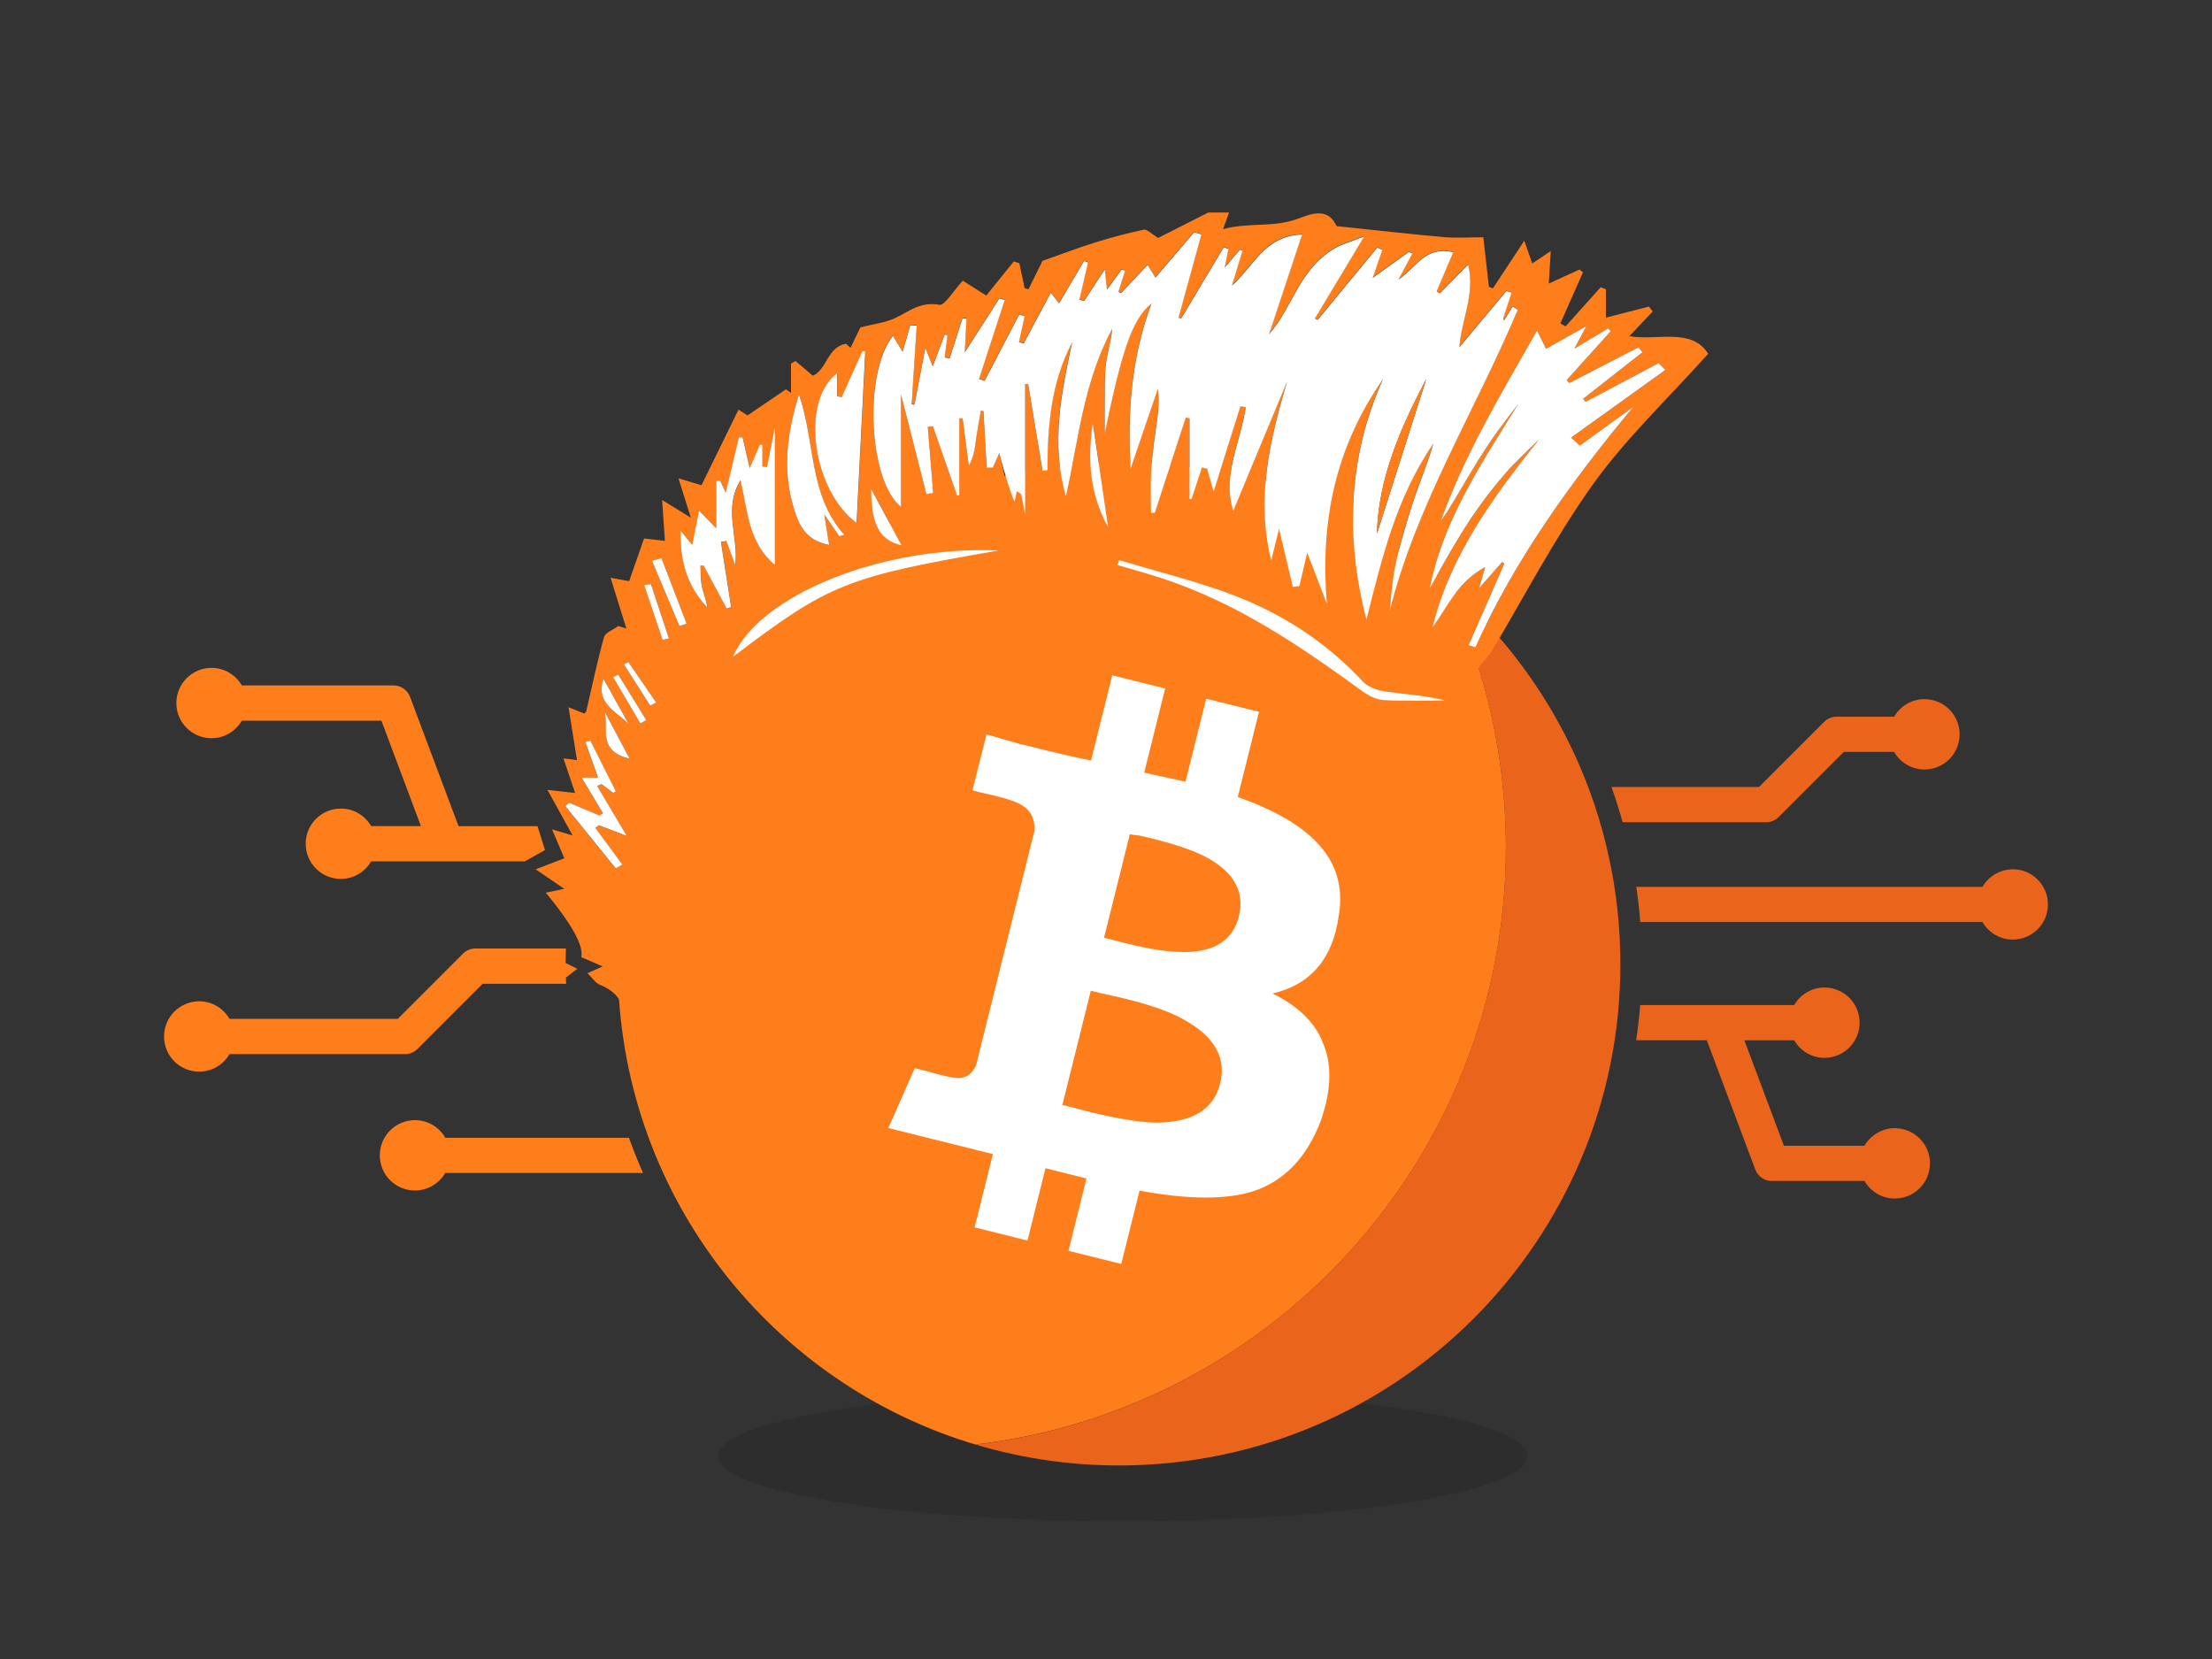 <?xml version="1.0" encoding="UTF-8"?>
<svg id="Layer_1" data-name="Layer 1" xmlns="http://www.w3.org/2000/svg" width="300" height="225" viewBox="0 0 300 225">
  <rect x="0" y="0" width="300" height="225" fill="#333333" stroke="none"/>
  <defs>
    <style>
      .cls-1 {
        fill: #fff;
      }

      .cls-2 {
        isolation: isolate;
        opacity: .35;
      }

      .cls-3 {
        fill: #232323;
      }

      .cls-4 {
        fill: #ff7e1c;
      }

      .cls-5 {
        clip-path: url(#clippath);
      }

      .cls-6 {
        fill: none;
      }

      .cls-7 {
        fill: #ea651b;
      }
    </style>
    <clipPath id="clippath">
      <path class="cls-6" d="m84.6,144.68s.11-20.73,3.65-29.43c3.54-8.7,9.57-26.1,25.3-33.51,15.16-7.15,13.37-3.51,31.46-3.7s38.03,16.48,40.45,17.64c2.42,1.16,14.16-.89,14.16-.89,0,0,.21,1.58.21-2.87s74.59-68.62,31.85-72.02c-42.74-3.4-96.42.78-119.94,5.75-23.53,4.97-55.26,21.97-61.61,34.78s.96,44.43,4.91,53.99c3.96,9.56,17.95,28.45,19.78,30.25,1.83,1.8,9.78,0,9.78,0Z"/>
    </clipPath>
  </defs>
  <g>
    <g>
      <path class="cls-7" d="m272.98,117.9c-1.76,0-3.28.96-4.11,2.38h-46.95c.23,1.57.42,3.16.54,4.77h46.41c.82,1.42,2.35,2.38,4.11,2.38,2.63,0,4.77-2.13,4.77-4.77,0-2.63-2.14-4.77-4.77-4.77Z"/>
      <path class="cls-7" d="m231.49,141.1l6.57,17.52c.35.93,1.24,1.55,2.23,1.55h12.58c.82,1.42,2.35,2.38,4.11,2.38,2.63,0,4.77-2.13,4.77-4.77s-2.13-4.77-4.77-4.77c-1.76,0-3.28.97-4.11,2.38h-10.93l-5.36-14.3h6.75c.83,1.42,2.35,2.38,4.11,2.38,2.63,0,4.77-2.13,4.77-4.77s-2.13-4.77-4.77-4.77c-1.76,0-3.28.96-4.11,2.38h-20.88c-.13,1.6-.31,3.2-.55,4.77h9.59Z"/>
      <path class="cls-4" d="m60.39,154.3c-.83-1.42-2.35-2.38-4.11-2.38-2.63,0-4.77,2.13-4.77,4.77s2.13,4.77,4.77,4.77c1.76,0,3.28-.97,4.11-2.38h26.82c-.69-1.56-1.33-3.15-1.91-4.77h-24.91Z"/>
      <path class="cls-4" d="m97.51,159.07v-4.77h-8.97c.6,1.62,1.28,3.21,2,4.77h6.97Z"/>
      <path class="cls-4" d="m93.48,116.8v-4.77h-6.61c-.44,1.57-.83,3.16-1.17,4.77h7.77Z"/>
      <path class="cls-4" d="m62.18,112.03l-6.57-17.52c-.35-.93-1.24-1.55-2.23-1.55h-20.58c-.83-1.42-2.35-2.38-4.11-2.38-2.63,0-4.77,2.13-4.77,4.77s2.13,4.77,4.77,4.77c1.76,0,3.28-.97,4.11-2.38h18.93l5.36,14.3h-6.75c-.83-1.42-2.35-2.38-4.11-2.38-2.64,0-4.77,2.13-4.77,4.77s2.13,4.77,4.77,4.77c1.76,0,3.28-.97,4.11-2.38h20.84l2.73-1.53-1.01-3.24h-10.71Z"/>
      <path class="cls-4" d="m84.36,133.41h4.35v-4.77h-4.38c-.02.65-.04,1.3-.04,1.96,0,.94.03,1.88.07,2.81Z"/>
      <path class="cls-4" d="m76.76,128.64h-12.29c-.63,0-1.24.25-1.68.7l-8.84,8.84h-22.82c-.83-1.42-2.35-2.38-4.11-2.38-2.63,0-4.77,2.13-4.77,4.77s2.13,4.77,4.77,4.77c1.76,0,3.28-.96,4.11-2.38h23.81c.63,0,1.24-.25,1.68-.7l8.84-8.84h11.32c-.01-.28-.03-.84-.03-.84l1.55-1.19-1.59-.78s.02-1.31.04-1.96Z"/>
      <path class="cls-7" d="m239.53,111.52c.64,0,1.24-.25,1.69-.7l8.84-8.84h6.83c.82,1.42,2.35,2.38,4.11,2.38,2.64,0,4.77-2.13,4.77-4.77s-2.13-4.77-4.77-4.77c-1.76,0-3.28.96-4.11,2.38h-7.81c-.63,0-1.24.25-1.68.7l-8.84,8.84h-20.01c.57,1.56,1.06,3.16,1.52,4.77h19.48Z"/>
    </g>
    <g class="cls-2">
      <ellipse class="cls-3" cx="152.29" cy="197.47" rx="54.89" ry="8.86"/>
    </g>
    <g>
      <path class="cls-4" d="m166.77,64.16c.42.1.85.19,1.27.29-.42-.1-.84-.2-1.27-.29Z"/>
      <path class="cls-4" d="m150.01,62.79c-7.87.2-15.39,1.76-22.36,4.4l-27.95,15.33c-11.5,12.54-16.37,31.66-15.89,50.01.78,30.14,21.07,55.19,48.47,63.38,41.42-4.88,73.04-40.63,71.93-83.14-.32-12.08-3.24-23.47-8.22-33.66-12.33-10.56-28.47-16.77-45.98-16.32Z"/>
    </g>
    <path class="cls-7" d="m132.28,195.91c6.72,2.01,13.87,3.01,21.26,2.82,37.54-.98,67.18-32.2,66.2-69.74-.52-20.03-9.65-37.8-23.76-49.88,4.98,10.19,7.91,21.58,8.22,33.66,1.1,42.51-30.51,78.27-71.93,83.15Z"/>
    <g class="cls-5">
      <g>
        <path class="cls-4" d="m166.69,28.81c-.24.67-.48,1.34-.82,2.28,3.3-.94,6.61-.23,9.83-1.31,1.61-.54,4.26-1.97,5.55.85.04.08.34.07.52.09,4.69.49,9.38,1.02,14.08,1.44,1.64.15,3.32.02,5.32.02.23,2.04.5,4.38.76,6.71.18.08.36.15.54.23,1.32-2.01,2.64-4.02,4.26-6.47.42,1.21.73,2.09,1.08,3.08.59-.4,1.26-.85,2.51-1.68-.11,1.82-.19,3.04-.27,4.41,1.41-.64,2.79-1.27,4.16-1.9.16.12.32.25.48.37-1.02,2.31-2.05,4.62-3.07,6.94l.71.39c1.59-1.77,3.17-3.53,4.76-5.3.24.09.48.17.71.26v3.86c2.07-.53,3.95-1.02,5.83-1.5.17.22.35.44.52.66-1.01,1.06-2.01,2.12-3.17,3.35,3.76.67,8.43-1.22,10.69,2.39-5.4,6.03-11.21,11.52-15.65,17.74-5.32,7.46-9.46,15.54-14.15,23.34-.8,1.33-.5,2.26.6,3.42,9.86,10.36,15.45,22.29,17.37,35.54.12.82.49,1.76,1.11,2.37,4.09,4.03,3.84,8.47,1.71,13.04-.89,1.92-2.23,3.67-3.27,5.54-1.2,2.16-2.4,4.32-3.39,6.55-1.2,2.71-1.03,5.38,1.41,7.6,3.96,3.6,3.9,7.47,1.43,11.67-1.59,2.71-2.87,5.55-4.35,8.3-2.95,5.48-2.3,11.44-3.12,17.2-1.08,7.61-2.03,15.24-3.44,22.81-.81,4.33-3.64,6.25-7.88,6.57-1.78.13-2.59-.33-2.62-1.91-.09-4.8-.26-9.59-.37-14.39-.04-1.74,0-3.49,0-5.37-7.96.8-15.58,1.56-23.62,2.36-.75,8.02-1.52,16.27-2.29,24.53h-4.47c-2.09-.63-4.16-1.3-6.27-1.86-1.97-.52-2.91-1.54-3.36-3.34-2.47-9.91-5.06-19.8-7.73-29.68-1.78-6.61-1.87-6.59-9.49-8.14-2.8-.57-5.64-1.03-8.41-1.72-2.83-.7-5.25-1.96-6.73-4.34-.31-.49-1.43-.95-2.1-.88-8.18.9-16.03,2.79-23.21,6.35-.76.37-1.26,1.45-1.46,2.28-1.02,4.2-5.88,7.29-11.19,7-5.89-.33-9.97-3.53-10.16-8.13-.03-.71.47-1.82,1.11-2.1,7.88-3.36,10.5-9.39,11.29-16.29,1.14-9.99-1.24-19.75-2.99-29.54-.37-2.05-.93-4.09-1.12-6.15-.2-2.17-1.05-3.79-3.44-4.76-.67-.27-1.09-.98-1.75-1.6.72-.32,1.16-.52,2.06-.92-1.17-.51-2.02-.88-2.89-1.26q.5-2.3-4.81-8.74c.77-.16,1.44-.31,2.49-.53-1.34-.92-2.37-1.62-3.87-2.64,1.57-.61,2.61-1.01,3.89-1.5-.49-1.16-1.01-2.38-1.67-3.92,1.05.31,1.73.52,2.79.83-1.18-2.14-2.19-3.97-3.41-6.18,1.52.17,2.56.29,3.75.42-.54-1.6-1.03-3.06-1.58-4.69.87.11,1.3.17,1.83.23-.36-2.29-.72-4.54-1.14-7.17,1.04.41,1.58.63,2.13.85.09-.1.24-.2.27-.31.79-3.36,1.48-6.73,2.41-10.06.17-.6,1.27-1.01,1.94-1.5.36.11.73.22,1.09.34-.68-2.2-1.37-4.41-2.14-6.88.75.14,1.7.31,2.52.46.63-1.79,1.3-3.72,2.02-5.79,1,.11,1.78.2,2.83.32-.12-1.77-.24-3.5-.38-5.54,1.14.7,2.18,1.34,3.89,2.39-.63-2.03-1.09-3.47-1.67-5.33,1.36.41,2.25.68,3.12.94,1.66-3.39,3.29-6.73,5.02-10.25.54.34.99.64,1.22.78,1.76-1.2,3.49-2.37,5.22-3.54.23.16.45.32.68.48v-3.97c.2-.12.41-.23.61-.35.78.67,1.56,1.33,2.35,2,1.96-.88,1.93-3.86,4.48-4.34.21.18.43.36.64.54.52-1.08,1.04-2.15,1.33-2.76,1.86-.47,3.39-.65,4.65-1.23,1.92-.89,3.4-2.3,6.07-1.83.72.12,1.95-1.96,3.17-3.27.85.54,1.92,1.22,3.18,2.01,1.27-1.57,2.5-3.1,3.74-4.63.25.08.5.16.75.25.24,1.12.48,2.25.71,3.37.17.06.35.12.52.17.73-1.47,1.45-2.94,1.91-3.86,2.67-.94,4.9-1.8,7.19-2.51,2.16-.67,4.36-1.26,6.58-1.73.39-.08.99.57,1.91,1.13,1.82-.92,4.32-2.19,6.81-3.45.93,0,1.86,0,2.79,0Zm9.01,120.01c-.18.15-.35.3-.53.45-3.32-1.58-6.54-3.33-9.97-4.69-3.44-1.37-7.01-2.59-10.66-3.46-7.19-1.71-14.19-1.49-20.47,2.58-1.23.8-1.69,1.5-1.17,3,.95,2.73,1.44,5.6,1.94,8.43,1.47,8.33,2.36,12.15,14.06,15.04,2.12.52,4.21,1.16,6.58,1.82-2.41,1.47-5.9,1.14-6.72,4.13,1.97,1.06,3.86,2.07,5.75,3.09-.17.32-.34.64-.51.97-2.74-.81-5.6-1.4-8.17-2.5-2.66-1.14-5.04-2.78-7.54-4.21,6.97,8.12,16.32,9.83,27.59,7.08.99,12.47,1.96,24.63,2.93,36.78-2.42-6.99-3.91-14.07-6.3-20.92-2.75-7.89-1.02-7.7-12.79-7.54-1.22.02-2.83-.42-3.61-1.16-3-2.83-5.81-5.83-8.56-8.84-3.38-3.69-6.85-7.25-12.53-9.46,3.44,7.28,8.54,12.97,14.97,18.64-1.7-.2-2.69-.28-3.64-.45-5.82-1.04-8.86-4.82-12.05-8.67-2.49-3.02-5.31-6-8.65-8.29-3.27-2.24-5.26-4.74-5.41-8.19-.18-4.07.04-8.15-.03-12.23-.06-3.49-1.2-6.68-4.52-8.92-2.82-1.91-6.13-2.97-9.64-1.8-3.26,1.09-4.36,3.81-4.26,6.5.16,4.44.51,8.93,1.46,13.29,1.62,7.38,4.06,14.63,3.58,22.25-.28,4.45-1.32,8.73-4.53,12.39-3.48,3.98-7.01,3.86-10.36-.3,1.94-3.35,5.61-5.99,5.66-10.13-1.49,4.22-5,6.97-9.18,9.1.53.85.87,1.43,1.24,1.97,4.36,6.31,9.43,6.56,14.38.55,5.24-6.37,6.5-13.52,4.66-21.04-1.44-5.85-3.6-11.59-4.81-17.47-.75-3.63-.7-7.48-.29-11.16.4-3.65,3.43-5.35,7.18-4.78,2.7.41,4.51,1.92,4.89,4.07.77,4.41,1.22,8.86,1.54,13.32.39,5.36,2.66,10.06,6.98,13.77,4.92,4.22,9.2,8.79,12.73,13.9,1.37,1.98,3.31,2.74,5.85,3.12,4.29.65,8.54,1.52,12.78,2.39,2.13.44,3.34,1.55,3.87,3.55,2.85,10.9,6.03,21.75,8.74,32.67.74,2.97,2.5,4.44,5.57,5.22,1.41.36,2.84.68,4.83,1.15.42-4.48.79-8.68,1.21-12.87.43-4.28.91-8.55,1.4-13.17,11.45,1.86,21.8-.09,31.86-4.55v23.84c2.95-4.4,4.34-9.36,4.96-14.42.97-7.95,1.47-15.94,2.35-23.91.24-2.17.86-4.37,1.77-6.4,1.87-4.14,4.11-8.16,6.06-12.28.28-.58.08-1.56-.34-2.12-2.31-3.11-3.56-6.49-3.71-10.16-.09-2.28-.02-4.56-.02-6.86-6,.49-11.32,2.65-13.02,5.29,3.95-.7,7.79-1.37,12.24-2.16-.41,2.2-.13,4.25-1.16,5.53-2.15,2.67-4.99,4.93-7.53,7.33q2.2,1.49,8.94-3.44c2.61,2.57,3.51,5.51,1.32,8.83-4.8,7.27-6.49,15.03-6.26,23.23,0,.32,0,.65-.09.96-.49,1.66-1,3.31-1.5,4.96-.15-.03-.29-.07-.44-.1-.37-2.16-.74-4.33-1.1-6.49-4.21,8.64-17.52,14.25-26.96,11.23,2.19-.59,4.33-1.36,6.57-1.73,1.98-.33,2.6-1.37,2.72-2.8.3-3.34.7-6.72-2.69-9.92,2.32.31,3.89.51,5.47.72-5.01-3.65-10.93-3.87-17.16-3.42.3-1.65.35-3.03.82-4.29,2.15-5.69,4.5-11.32,6.6-17.01,1.2-3.26,2.06-6.62,3.07-9.94-.28-.08-.56-.16-.83-.23-1.2,3.51-3.56,6.27-6.99,8.37-8.8,5.37-23.37,5.4-32.19.06-7.37-4.46-10.45-12.2-7.51-18.96,15.99-.77,30.45,5.63,46.08,7.78v-3.47c1.02.64,1.69,1.25,2.52,1.55,1.73.61,3.64,1.64,5.28,1.42,1.97-.27,3.53-4.13,2.88-6.27-.47-1.52-1.22-3.04-2.2-4.36-1.19-1.61-2.76-3.01-4.18-4.49-1.35-1.42-2.71-2.84-4.06-4.26.2-.16.4-.32.6-.48,1.91,1.35,3.8,2.71,5.73,4.03,4.12,2.82,8.9,2.18,11.74-1.65.74-.99,1.25-2.14,1.66-3.28,2.31-6.36.9-12.47-1.7-18.51-2.54-5.88-5.95-11.65-3.03-18.52-1.97-.12-3.56-.21-5.75-.34.19,3.58.37,6.76.54,9.97-1.8-.24-4.24-.58-6.26-.85-1.1-3.31,2.78-6.38-.9-9.54-.36,2.06-.73,4.11-1.18,6.66-1.06-1.15-1.75-1.95-2.49-2.71-12.73-13.09-28.19-21.43-48.84-20.79-7.77.24-21.66,5.9-26.67,10.91,4.37-2.06,8.73-4.15,13.11-6.19,7.43-3.45,15.38-4.17,23.57-2.98,14.4,2.09,25.79,8.68,35.35,17.88.68.65,1.27,1.38,1.88,2.08.53.61,1.02,1.25,1.53,1.88-4.85-3.64-10.23-6.05-16.44-7.01-7.64-1.18-14.48.08-19.77,5.34-3.03,3.01-2.93,4.93.42,7.65,1.68,1.36,3.66,2.46,5.48,3.7,6.19,4.21,12.39,8.42,18.55,12.66.57.39.97.97,1.45,1.46-3.78-1.92-7.22-4.12-10.85-6.04-8.22-4.36-16.99-6.38-26.25-2.82-7.29,2.8-13.44,7.16-18.86,12.19-4.34,4.03-4.51,6.56-1.46,11.5,1.34,2.17,2.61,4.37,3.88,6.5-7.05,4.93-7.77,14.51-1.28,17.3-1.07-3.71-1.37-7.18,3.12-9.32,3.74-1.78,6.76-.54,9.78,2.33-.73-3.09-1.31-5.56-1.93-8.17-1.51.3-2.68.52-3.84.77-1.23.27-2.44.57-4.4,1.04,1.07-1.22,1.54-2.05,2.3-2.57,2.94-2.01,3.16-4.49,2.09-7.33-.76-2.05-1.53-4.12-2.01-6.22-.82-3.64,1.71-7.09,5.88-8.27-.28,1.02-.87,2.04-.77,3.01.37,3.46.84,6.93,1.61,10.33.13.58,1.94.88,2.98,1.32.24-.88.72-1.78.64-2.64-.07-.83-.75-1.62-1.1-2.44-2.5-5.77.55-11.93,7.11-14.39,4.02-1.51,8.23-2.03,12.55-1.61,4.4.43,8.12,2.12,11.64,5.28-4.73-1.1-8.83-1.61-12.93-.24-4.47,1.5-5.45,5.18-1.91,7.89,2.13,1.64,4.55,3.06,7.04,4.28,5.33,2.6,10.84,4.93,16.18,7.53,1.87.91,3.42,2.3,5.12,3.47Zm-31.15-81.57c1.72-7.65,2.39-15.5,6.28-22.71-.13,1.59-.64,3.12-.84,4.69-.21,1.66-.14,3.36-.17,5.04-.02,1.48,0,2.96,0,4.45,2.33-11.21,3.72-15.52,6.34-17.61-2.73,7.36-3.28,14.71-2.83,22.4,1.29-3.79,2.49-7.3,3.69-10.81.29,2.03-.06,3.91-.32,5.79-.25,1.83-.49,3.66-.59,5.49-.1,1.83-.02,3.67-.02,5.51.17,0,.35,0,.52,0,1.4-4.31,2.81-8.63,4.21-12.94.17.05.33.09.5.14v10.93c.09,0,.18.01.27.02.47-1.43.94-2.86,1.41-4.29.23.06.47.12.7.17.29,1.02.59,2.03.89,3.09,1.24-3.95,2.44-7.76,3.64-11.57.24.04.48.09.71.13-.65,4.63-3.23,9.13-1.69,14.06,2.47-5.94,4.88-11.74,7.3-17.53-2.37,7.98-4.24,15.92-2.15,24.25.37-1.51.75-3.01,1.06-4.28.61,2.55,1.24,5.21,1.87,7.88.3-.04.59-.09.89-.13.34-1.46.68-2.92,1.06-4.52.96,2.5,1.81,4.71,2.66,6.92-.92-10.92,1.07-21.09,7.63-30.48-4.8,10.7-5.1,21.6-2.26,32.65,2.08-8.25,4.03-16.5,9.07-23.88-.53,1.93-1.3,3.8-1.97,5.7-.65,1.83-1.25,3.67-1.79,5.52-.56,1.94-1.12,3.88-1.49,5.84-.35,1.87-.45,3.77-.67,5.65,3.58-14.35,11.65-27.24,17.37-40.85-.22-.16-.44-.31-.67-.47-.39.63-.79,1.26-1.18,1.89-.05-.07-.09-.14-.14-.21.39-1.18.77-2.37,1.16-3.55-.23-.07-.46-.14-.7-.21-2.13,2.54-4.26,5.08-6.39,7.63.29-3.76,2.17-7.2,1.21-11.23-1.5,1.52-2.69,2.73-3.87,3.93-.14-.1-.27-.2-.41-.3.74-1.74,1.48-3.48,2.25-5.3-3.82-.84-4.83,1.91-7.44,3.72.86-1.61,1.38-2.57,1.89-3.54-.16-.07-.32-.14-.48-.21-1.5,1.07-3,2.15-4.9,3.52.55-1.59.93-2.7,1.31-3.8-.23-.11-.45-.21-.68-.32-2.69,3.27-5.38,6.53-8.08,9.8-.13-.06-.26-.11-.39-.17,2.13-3.54,4.26-7.09,6.68-11.12-1.68.66-2.92.98-3.95,1.58-4.86,2.82-5.65,7.88-8.94,11.67,1.48-4.47,2.96-8.93,4.48-13.53-5.16.24-6.42,4.15-9.52,6.93.58-1.9,1.01-3.32,1.44-4.74-.12-.04-.24-.08-.36-.13-.59.7-1.19,1.4-2.06,2.43.23-1.13.37-1.83.51-2.53-.21-.07-.43-.15-.64-.22-1.92,3.21-3.84,6.42-5.76,9.63-.12-.03-.25-.05-.37-.08,1.03-3.76,2.06-7.52,3.1-11.29-.33-.1-.66-.21-.98-.31-1.71,2-3.42,4.01-5.24,6.15-.42-.66-.71-1.12-1.08-1.71-1.33,1.42-2.47,2.62-3.6,3.82-.12-.05-.24-.11-.36-.16.31-.97.61-1.93.92-2.9-.16-.04-.33-.08-.49-.12-.55.75-1.09,1.5-1.97,2.7-.13-1.21-.2-1.85-.3-2.75-1.04,1.6-1.93,2.96-2.81,4.31-.21-.06-.42-.13-.63-.19.39-1.69.78-3.38,1.17-5.06-.18-.06-.37-.12-.55-.18-1.09,1.85-2.18,3.7-3.38,5.73-.53-.67-.86-1.09-1.13-1.43-1.25,2.34-2.46,4.62-3.68,6.89-.21-.07-.42-.14-.63-.2.26-1.17.52-2.34.77-3.51l-.73-.24c-1.57,3-3.13,6-4.7,9-.25-.08-.5-.16-.76-.24,1.16-3.57,2.32-7.14,3.49-10.72-.24-.07-.49-.14-.73-.21-1.45,2.26-2.9,4.52-4.7,7.33.11-1.95.18-3.27.25-4.59-.18-.01-.37-.02-.55-.04-.58,1.81-1.17,3.63-1.75,5.44-.22-.05-.44-.09-.66-.14.12-1.01.25-2.02.37-3.03l-.38-.06c-.48,1.27-.95,2.54-1.62,4.32-.44-1.11-.65-1.64-1-2.53-.54,2.85-1.01,5.28-1.47,7.7-.13-.01-.26-.03-.39-.04.23-3.55.46-7.11.69-10.66-.29-.02-.58-.04-.87-.06-.32,1.08-.63,2.17-1.04,3.58-.57-.93-.92-1.5-1.32-2.15-4.07,5.22-3.25,19.76,1.1,23.19v-15.23c1.05,4.11,2.24,8.81,3.44,13.51.31-.05.61-.11.92-.16-.24-2.99-.49-5.99-.73-8.98.23-.02.46-.04.69-.06,1.1,3.14,2.19,6.27,3.29,9.41.1-.03.19-.06.29-.09v-10.4c.15,0,.3,0,.45-.01.28,2.15.56,4.29.84,6.44.73-1.29.84-2.53,1.01-3.77.18-1.25.42-2.48.64-3.73.11.03.23.06.34.09.15,2.56.29,5.12.44,7.68.28,0,.55-.02.83-.03.26-.59.53-1.19.88-1.97.53,2.31,1,4.32,1.46,6.33.2.08.41.16.61.24.09-.46.19-.93.28-1.39.21.13.41.26.61.39.16.81.32,1.62.53,2.74v-17.67c.14,0,.27,0,.41,0,.65,3.92,1.3,7.84,1.95,11.76l.67-.08c.02-5.95.46-11.83,3.36-17.36-1.49,6.91-2.91,13.81-.87,20.85Zm-34.54,55.85c3.37-2.61,6.41-4.8,9.23-7.2,2.29-1.95,3.77-4.34,3.84-7.22.1-4.35-2.34-7.49-6.59-9.58-4.56-2.24-9.29-1.85-13.44.6-8.52,5.03-12.41,12.57-14.51,21,3.04-4.74,7.72-6.74,13.76-5.76,4.61.75,6.99,3.64,7.72,8.16Zm83.92-43.32c1-1.79,1.97-3.6,3.03-5.37,1.06-1.78,2.14-3.55,3.35-5.26,1.26-1.77,2.61-3.51,4.06-5.16,1.34-1.52,2.88-2.91,4.34-4.36-6.3,7.88-12.09,15.88-14.39,25.4,2.05-2.76,3.3-6.04,7.11-8.11-.3,1.04-.48,1.64-.84,2.89,1.38-1.57,2.26-2.57,3.14-3.57.1.07.2.14.29.21-1.61,3.68-3.22,7.37-4.83,11.05.3.1.6.2.9.3,5.31-11.76,12.92-22.38,21.45-32.63-2.43,1.76-4.85,3.52-7.28,5.28-.39-.36-.79-.73-1.18-1.09,4.26-3.06,8.52-6.11,12.78-9.17l-.91-.93c-3.3,1.75-6.6,3.5-9.9,5.25l-.35-.4c2.68-2.1,5.37-4.21,8.05-6.31-.17-.23-.35-.46-.52-.69-3.13,1.62-6.26,3.24-9.39,4.85-.12-.13-.24-.26-.36-.39,1.99-2.21,3.99-4.43,5.98-6.64-.12-.13-.24-.25-.36-.38-1.35.81-2.7,1.62-4.57,2.75.6-1.14.95-1.8,1.62-3.06-2.21,1.24-3.77,2.13-5.47,3.08-.41-.83-.73-1.49-1.22-2.48-4.94,8.68-9.89,16.94-13.06,25.85,1.29-1.77,2.32-3.64,3.41-5.48,1.1-1.85,2.22-3.69,3.44-5.48,1.15-1.68,2.44-3.29,3.67-4.94-5,8.06-10.27,15.9-12,25Zm-3.3,92.68c-.09,0-.17,0-.26,0,0,2.88.51,5.84-.11,8.61-1.03,4.62,1.38,7.4,5.49,9.65.23.13.45.28.68.42,4.35,2.56,6.07,2.11,8.07-2.14.14-.29.2-.62.33-.92,1.9-4.49.58-8.83-.9-13.14-1.9-5.49-4.14-10.91-5.77-16.46-.66-2.25-2.23-2.34-4.04-2.28-1.77.07-3.53.47-3.51,2.59.05,4.55.01,9.11.01,13.66Zm10.8-77.8c1.3,2.15,2.66,4.28,3.89,6.46,5.34,9.39,9.22,19.17,10.6,29.62.19,1.45-.2,2.33-1.72,3.12-3.5,1.82-6.92,3.76-10.28,5.77-4.79,2.85-6.77,8.43-4.25,12.39,2.24-.85,4.6-1.57,6.78-2.6,3.1-1.46,4.94-3.79,5.54-6.83.3-1.52-.49-2.16-2.13-1.93-1.46.21-2.88.64-4.32.97,2.15-2,4.44-3.78,7.04-5.1,1.79-.91,4.01-1.19,6.03-1.75.54,2.04,1.11,4.08,1.6,6.13.09.36-.15.78-.26,1.17-.62,2.14-1.24,4.29-1.87,6.43.88-.47,1.56-1.07,1.75-1.76.83-3.01,1.58-6.03,2.22-9.07.47-2.23-.5-4.11-1.92-6.03-1.23-1.67-1.87-3.72-2.45-5.68-1.43-4.78-2.35-9.7-4.09-14.39-2.38-6.44-6.42-12.14-12.16-16.92Zm-100.98-29.52c1.01,4.3,1.03,8.45,4.67,11.52v-18.7c-.41,2.04-.74,3.73-1.08,5.41-.2-.03-.41-.06-.61-.08v-2.91c-.11-.02-.23-.04-.34-.07-.4.91-.79,1.83-1.39,3.2-.42-1.81-.69-3-.97-4.19-.17.01-.34.02-.5.03-.56,2.37-1.13,4.75-1.78,7.48-.38-.81-.57-1.21-.75-1.61-.18,0-.36.02-.53.03v6.43c-1.06-1.09-1.62-1.66-2.34-2.41-.35,1.75-.63,3.15-.93,4.65-.47-.58-.88-1.07-1.57-1.92-.12,4.17.91,7.52,3.62,10.42-.13-1.03-.55-1.99-.76-2.98-.18-.88-.13-1.8-.17-2.7.15,0,.3.01.45.02,1.04,1.94,2.08,3.88,3.11,5.81.2-.07.4-.15.6-.22l-1.38-8.83c.25-.04.49-.09.74-.13.35.96.7,1.92,1.2,3.31.47-4.01-1.69-7.63.72-11.56Zm6.64,112.66c2.27.15,4.14.28,6.54.44-2.78,1.1-5.02,1.99-7.27,2.88.07.26.15.51.22.77h8.62c-4.92,1.55-10.03,2.41-14.01,6.18,7.36-1.92,14.21-3.7,21.13-5.51-4-6.89-10.44-8.92-15.22-4.77Zm9.1-106.86c.38-7.6.78-15.45,1.18-23.29-.13,0-.26,0-.39,0-.94,2.08-1.88,4.17-2.82,6.25-.2-.05-.41-.11-.61-.16v-3.12c-5.13,3.94-3.2,16.05,2.64,20.31Zm35.62,5.06c-.09.22-.17.44-.26.66,2.01.59,4.03,1.14,6.01,1.79,10.35,3.4,18.83,9.25,27.18,15.3.8.58,1.87,1.16,2.86,1.22,2.78.17,5.58.06,8.38.06-2.73-.7-5.49-.84-8.21-1.23-1.06-.15-2.31-.66-2.96-1.36-4.93-5.31-11.03-9.32-18.24-11.96-4.79-1.75-9.83-3-14.77-4.47Zm-37.98-3.26c.23-.06.45-.12.68-.19-4.88-5.52-3.86-12.36-6.15-19.03-1.84,5.87-2.27,11.19-.34,16.51.66,1.82,1.78,3.39,4.43,3.88-.2-1.28-.37-2.35-.65-4.12.95,1.38,1.49,2.16,2.02,2.94Zm71.77,101.6c-.4,0-.8,0-1.2,0-2.35,3.49-4.7,6.98-7.09,10.53,3.04.52,5.96,1.01,9.22,1.57-.32-4.18-.63-8.14-.93-12.1Zm-50.14-99.66c-15.68-.71-32.47,6.01-36.03,14.42,13.07-9.93,15.4-10.86,36.03-14.42Zm-50.47,38.7c-1.54-2.6-2.77-4.68-4.01-6.77.19-.09.39-.17.58-.26.53.4,1.06.79,1.58,1.19l.38-.2c-1.16-2.3-2.31-4.6-3.47-6.89-.22.07-.44.14-.67.2.57,1.58,1.13,3.17,1.72,4.82h-2.23c1.05,1.75,1.97,3.29,2.89,4.84-.16.1-.31.2-.47.3-1.38-.58-2.77-1.16-4.15-1.74l-.47.48c2.28,2.81,4.56,5.63,6.84,8.44.29-.18.59-.35.88-.53-1.22-1.66-2.44-3.32-3.66-4.98l.48-.35c1.05.41,2.11.81,3.75,1.44Zm65.31-41.86c-.69-4.72-1.38-9.44-2.07-14.16-.75,4.89-.41,9.65,2.07,14.16Zm-60.56,4.21l-1.31.33c1.24,2.96,2.49,5.91,3.73,8.87l.98-.3c-1.14-2.97-2.27-5.93-3.41-8.9Zm32.54-1.75c-1.39-2.59-2.62-4.88-4.1-7.64-.05,4.73,1.12,6.96,4.1,7.64Zm-36.86,28.94c-1.23-2.31-2.3-4.33-3.38-6.36.53,2.26-1.02,5.33,3.38,6.36Zm2.89-23.69c-.31.04-.61.09-.92.13.83,2.48,1.67,4.96,2.5,7.44l.86-.21c-.81-2.45-1.63-4.91-2.44-7.36Zm-1.45,18.9l.81-.45c-1.27-2.05-2.53-4.11-3.8-6.16-.24.11-.47.22-.71.33,1.23,2.09,2.46,4.19,3.7,6.28Zm-1.56.09c-1.07-1.93-2.15-3.86-3.42-6.14-1.19,3.3,1.81,4.46,3.42,6.14Zm-.07-8.41c-.21.1-.41.2-.62.3,1.19,1.87,2.38,3.73,3.57,5.6.27-.14.55-.27.82-.41-1.26-1.83-2.52-3.66-3.78-5.5Z"/>
        <path class="cls-1" d="m175.7,148.82c-1.7-1.17-3.25-2.56-5.12-3.47-5.33-2.6-10.84-4.93-16.18-7.53-2.49-1.22-4.91-2.64-7.04-4.28-3.55-2.72-2.57-6.4,1.91-7.89,4.1-1.37,8.2-.86,12.93.24-3.52-3.15-7.24-4.85-11.64-5.28-4.32-.42-8.53.1-12.55,1.61-6.55,2.46-9.61,8.62-7.11,14.39.36.82,1.03,1.61,1.1,2.44.08.86-.4,1.76-.64,2.64-1.04-.43-2.85-.73-2.98-1.32-.77-3.41-1.25-6.87-1.61-10.33-.1-.97.49-1.99.77-3.01-4.17,1.19-6.7,4.64-5.88,8.27.48,2.11,1.24,4.17,2.01,6.22,1.06,2.84.84,5.33-2.09,7.33-.76.52-1.23,1.35-2.3,2.57,1.96-.46,3.17-.77,4.4-1.04,1.16-.25,2.33-.47,3.84-.77.62,2.61,1.2,5.08,1.93,8.17-3.02-2.87-6.04-4.11-9.78-2.33-4.49,2.14-4.19,5.61-3.12,9.32-6.49-2.79-5.77-12.37,1.28-17.3-1.27-2.13-2.54-4.33-3.88-6.5-3.05-4.94-2.88-7.47,1.46-11.5,5.41-5.02,11.57-9.38,18.86-12.19,9.26-3.56,18.03-1.53,26.25,2.82,3.63,1.92,7.07,4.12,10.85,6.04-.48-.49-.88-1.07-1.45-1.46-6.17-4.24-12.36-8.45-18.55-12.66-1.82-1.24-3.8-2.33-5.48-3.7-3.35-2.72-3.45-4.64-.42-7.65,5.28-5.25,12.12-6.52,19.77-5.34,6.21.96,11.59,3.37,16.44,7.01-.51-.63-1.01-1.26-1.53-1.88-.61-.71-1.2-1.43-1.88-2.08-9.56-9.2-20.95-15.79-35.35-17.88-8.19-1.19-16.14-.47-23.57,2.98-4.39,2.04-8.74,4.12-13.11,6.19,5.01-5.02,18.9-10.68,26.67-10.92,20.65-.64,36.11,7.7,48.84,20.79.74.76,1.44,1.56,2.49,2.71.45-2.55.82-4.61,1.18-6.66,3.67,3.16-.2,6.23.9,9.54,2.02.27,4.46.61,6.26.85-.17-3.21-.35-6.39-.54-9.97,2.2.13,3.78.22,5.75.34-2.92,6.88.49,12.64,3.03,18.52,2.6,6.04,4.01,12.15,1.7,18.51-.41,1.13-.92,2.28-1.66,3.28-2.83,3.83-7.61,4.48-11.74,1.65-1.93-1.32-3.82-2.69-5.73-4.03-.2.16-.4.32-.6.48,1.35,1.42,2.71,2.84,4.06,4.26,1.41,1.49,2.98,2.89,4.18,4.49.98,1.32,1.73,2.84,2.2,4.36.66,2.14-.91,6-2.88,6.27-1.64.22-3.56-.81-5.28-1.42-.83-.29-1.5-.9-2.52-1.55v3.47c-15.63-2.15-30.08-8.55-46.08-7.78-2.94,6.76.15,14.5,7.51,18.96,8.83,5.34,23.4,5.31,32.19-.06,3.43-2.09,5.79-4.86,6.99-8.37.28.08.56.16.83.23-1.01,3.32-1.87,6.67-3.07,9.94-2.1,5.7-4.46,11.33-6.6,17.01-.48,1.26-.52,2.65-.82,4.29,6.23-.45,12.15-.23,17.16,3.42-1.57-.21-3.15-.42-5.47-.72,3.39,3.2,2.98,6.58,2.69,9.92-.13,1.43-.75,2.47-2.72,2.8-2.24.37-4.38,1.14-6.57,1.73,9.44,3.02,22.75-2.59,26.96-11.23.37,2.16.74,4.33,1.1,6.49.15.03.29.07.44.1.5-1.65,1.02-3.3,1.5-4.96.09-.31.1-.64.09-.96-.23-8.2,1.46-15.96,6.26-23.23,2.19-3.32,1.3-6.26-1.32-8.83q-6.74,4.93-8.94,3.44c2.54-2.4,5.38-4.66,7.53-7.33,1.03-1.28.76-3.33,1.16-5.53-4.44.78-8.29,1.46-12.24,2.16,1.7-2.64,7.01-4.8,13.02-5.29,0,2.3-.07,4.58.02,6.86.15,3.67,1.4,7.05,3.71,10.16.41.56.61,1.54.34,2.12-1.96,4.12-4.19,8.13-6.06,12.28-.92,2.03-1.53,4.24-1.77,6.4-.88,7.96-1.38,15.95-2.35,23.91-.62,5.07-2,10.03-4.96,14.42v-23.84c-10.07,4.47-20.41,6.42-31.86,4.55-.49,4.62-.97,8.89-1.4,13.17-.42,4.19-.79,8.39-1.21,12.87-2-.48-3.42-.8-4.83-1.15-3.07-.78-4.83-2.25-5.57-5.22-2.71-10.93-5.89-21.77-8.74-32.67-.52-2.01-1.74-3.12-3.87-3.55-4.24-.87-8.49-1.75-12.78-2.39-2.53-.38-4.48-1.14-5.85-3.12-3.53-5.1-7.81-9.68-12.73-13.9-4.32-3.71-6.59-8.41-6.98-13.77-.32-4.45-.77-8.91-1.54-13.32-.37-2.15-2.19-3.66-4.89-4.07-3.75-.57-6.78,1.13-7.18,4.78-.41,3.69-.46,7.53.29,11.16,1.21,5.88,3.37,11.62,4.81,17.47,1.85,7.52.58,14.67-4.66,21.04-4.95,6.02-10.03,5.77-14.38-.55-.38-.55-.71-1.12-1.24-1.97,4.18-2.13,7.69-4.88,9.18-9.1-.05,4.14-3.73,6.78-5.66,10.13,3.35,4.16,6.88,4.28,10.36.3,3.2-3.66,4.24-7.94,4.53-12.39.48-7.61-1.96-14.87-3.58-22.25-.96-4.36-1.3-8.85-1.46-13.29-.1-2.69,1-5.41,4.26-6.5,3.5-1.17,6.81-.11,9.64,1.8,3.31,2.24,4.46,5.44,4.52,8.92.07,4.08-.15,8.16.03,12.23.15,3.46,2.14,5.95,5.41,8.19,3.34,2.29,6.16,5.27,8.65,8.29,3.18,3.85,6.22,7.63,12.05,8.67.96.17,1.94.24,3.64.45-6.44-5.66-11.54-11.36-14.97-18.64,5.69,2.21,9.16,5.77,12.53,9.46,2.76,3.01,5.56,6.01,8.56,8.84.78.74,2.39,1.18,3.61,1.16,11.76-.16,10.04-.34,12.79,7.54,2.39,6.85,3.88,13.94,6.3,20.92-.97-12.16-1.93-24.31-2.93-36.78-11.27,2.75-20.61,1.04-27.59-7.08,2.5,1.42,4.87,3.07,7.54,4.21,2.57,1.1,5.44,1.69,8.17,2.5.17-.32.34-.64.51-.97-1.89-1.02-3.78-2.03-5.75-3.09.81-2.98,4.3-2.65,6.72-4.13-2.38-.66-4.46-1.3-6.58-1.82-11.7-2.89-12.59-6.71-14.06-15.04-.5-2.83-1-5.69-1.94-8.43-.52-1.5-.06-2.2,1.17-3,6.28-4.07,13.28-4.28,20.47-2.58,3.65.87,7.22,2.09,10.66,3.46,3.43,1.36,6.66,3.11,9.97,4.69.18-.15.35-.3.53-.45Zm1.71,18.54c-5.34,1.69-10.49,3.31-16.04,5.07,1.75.19,3.12.4,4.49.46,2.16.1,3.09.9,3.11,2.86.02,3.19.29,6.39.59,9.57.11,1.16.6,2.29.91,3.43-.15-7.85,6.1-14.08,6.95-21.39Zm-11.53,64.19c-4.46-11.38-8.91-22.73-13.37-34.08,2.07,9.6,4.9,19.04,6.91,28.6.82,3.88,3.49,4.71,6.46,5.48Z"/>
        <path class="cls-1" d="m144.55,67.25c-2.04-7.04-.62-13.94.87-20.85-2.9,5.52-3.34,11.41-3.36,17.36l-.67.08c-.65-3.92-1.3-7.84-1.95-11.76-.14,0-.27,0-.41,0v17.67c-.22-1.12-.38-1.93-.53-2.74-.2-.13-.41-.26-.61-.39-.09.46-.19.93-.28,1.39-.2-.08-1.54-4.27-2.08-6.58-.35.78-.61,1.38-.88,1.97-.28,0-.55.02-.83.03-.15-2.56-.29-5.12-.44-7.68-.11-.03-.23-.06-.34-.09-.22,1.24-.46,2.48-.64,3.73-.17,1.24-.28,2.48-1.01,3.77-.28-2.15-.56-4.29-.84-6.44-.15,0-.3,0-.45.01v10.4c-.1.03-.19.06-.29.09-1.1-3.14-2.19-6.27-3.29-9.41-.23.02-.46.04-.69.06.24,2.99.49,5.99.73,8.98-.31.05-.61.11-.92.16-1.2-4.7-2.39-9.4-3.44-13.51v15.23c-4.35-3.43-5.17-17.97-1.1-23.19.4.66.75,1.22,1.32,2.15.41-1.41.73-2.49,1.04-3.58.29.02.58.04.87.06-.23,3.55-.46,7.11-.69,10.66.13.01.26.03.39.04.46-2.43.93-4.85,1.47-7.7.35.89.56,1.42,1,2.53.67-1.78,1.14-3.05,1.62-4.32l.38.06c-.12,1.01-.25,2.02-.37,3.03.22.05.44.09.66.14.58-1.81,1.17-3.63,1.75-5.44.18.01.37.02.55.04-.07,1.32-.14,2.64-.25,4.59,1.8-2.81,3.25-5.07,4.7-7.33.24.07.49.14.73.21-1.16,3.57-2.32,7.14-3.49,10.72.25.08.5.16.76.24,1.57-3,3.13-6,4.7-9l.73.24c-.26,1.17-.52,2.34-.77,3.51.21.07.42.14.63.2,1.21-2.28,2.43-4.55,3.68-6.89.26.33.6.76,1.13,1.43,1.19-2.02,2.28-3.88,3.38-5.73.18.06.37.12.55.18-.39,1.69-.78,3.38-1.17,5.06.21.06.42.13.63.19.88-1.35,1.76-2.71,2.81-4.31.1.9.17,1.54.3,2.75.88-1.2,1.42-1.95,1.97-2.7.16.04.33.08.49.12-.31.97-.61,1.93-.92,2.9.12.05.24.11.36.16,1.13-1.2,2.27-2.41,3.6-3.82.37.58.66,1.04,1.08,1.71,1.83-2.14,3.53-4.15,5.24-6.15.33.1.66.21.98.31-1.03,3.76-2.06,7.52-3.1,11.29.12.03.25.05.37.08,1.92-3.21,3.84-6.42,5.76-9.63.21.07.43.15.64.22-.14.7-.28,1.4-.51,2.53.88-1.03,1.47-1.73,2.06-2.43.12.04.24.08.36.13-.43,1.42-.86,2.84-1.44,4.74,3.11-2.77,4.36-6.69,9.52-6.93-1.52,4.6-3,9.06-4.48,13.53,3.29-3.79,4.08-8.85,8.94-11.67,1.03-.6,2.27-.92,3.95-1.58-2.42,4.03-4.55,7.57-6.68,11.12.13.06.26.11.39.17,2.69-3.27,5.38-6.53,8.08-9.8.23.11.45.21.68.32-.38,1.1-.76,2.21-1.31,3.8,1.9-1.37,3.4-2.44,4.9-3.52.16.07.32.14.48.21-.51.96-1.03,1.93-1.89,3.54,2.61-1.81,3.61-4.56,7.44-3.72-.77,1.82-1.51,3.56-2.25,5.3.14.1.27.2.41.3,1.18-1.2,2.37-2.41,3.87-3.93.96,4.03-.92,7.47-1.21,11.23,2.13-2.54,4.26-5.08,6.39-7.63.23.07.46.14.7.21-.39,1.18-.77,2.37-1.16,3.55.05.07.09.14.14.21.39-.63.79-1.26,1.18-1.89.22.16.44.31.67.47-5.72,13.61-13.79,26.5-17.37,40.85.21-1.89.32-3.79.67-5.65.37-1.97.93-3.91,1.49-5.84.54-1.85,1.14-3.7,1.79-5.52.67-1.89,1.44-3.76,1.97-5.7-5.04,7.38-6.99,15.62-9.07,23.88-2.84-11.05-2.55-21.95,2.26-32.65-6.55,9.39-8.55,19.56-7.63,30.48-.85-2.21-1.7-4.42-2.66-6.92-.37,1.6-.72,3.06-1.06,4.52-.3.04-.59.09-.89.13-.63-2.66-1.27-5.33-1.87-7.88-.31,1.26-.69,2.77-1.06,4.28-2.09-8.33-.22-16.28,2.15-24.25-2.41,5.79-4.82,11.58-7.3,17.53-1.54-4.92,1.04-9.42,1.69-14.06-.24-.04-.48-.09-.71-.13-1.2,3.81-2.39,7.62-3.64,11.57-.31-1.06-.6-2.08-.89-3.09-.23-.06-.47-.12-.7-.17-.47,1.43-.94,2.86-1.41,4.29-.09,0-.18-.01-.27-.02v-10.93c-.17-.05-.33-.09-.5-.14-1.4,4.31-2.81,8.63-4.21,12.94-.17,0-.35,0-.52,0,0-1.84-.08-3.67.02-5.51.1-1.84.34-3.67.59-5.49.26-1.89.61-3.76.32-5.79-1.2,3.51-2.4,7.02-3.69,10.81-.45-7.69.1-15.05,2.83-22.4-2.62,2.09-4.01,6.41-6.34,17.61,0-1.48-.02-2.97,0-4.45.03-1.68-.04-3.37.17-5.04.2-1.56.71-3.1.84-4.69-3.89,7.21-4.56,15.06-6.28,22.71Zm42.2,5.11c2.23-6.98,4.45-13.96,6.68-20.94-3.52,6.68-6.49,13.49-6.68,20.94Z"/>
        <path class="cls-1" d="m110,123.1c-.72-4.51-3.1-7.4-7.72-8.16-6.03-.99-10.71,1.02-13.76,5.76,2.09-8.43,5.98-15.97,14.51-21,4.15-2.45,8.88-2.84,13.44-.6,4.25,2.09,6.68,5.23,6.59,9.58-.06,2.88-1.55,5.27-3.84,7.22-2.82,2.39-5.86,4.59-9.23,7.2Z"/>
        <path class="cls-1" d="m193.92,79.78c1.73-9.09,7-16.94,12-25-1.23,1.64-2.52,3.25-3.67,4.94-1.22,1.79-2.34,3.63-3.44,5.48-1.1,1.84-2.12,3.72-3.41,5.48,3.17-8.92,8.12-17.17,13.06-25.85.49.99.81,1.65,1.22,2.48,1.7-.96,3.26-1.84,5.47-3.08-.67,1.26-1.01,1.92-1.62,3.06,1.87-1.12,3.22-1.94,4.57-2.75.12.13.24.25.36.38-1.99,2.21-3.99,4.43-5.98,6.64.12.13.24.26.36.39,3.13-1.62,6.26-3.24,9.39-4.85.17.23.35.46.52.69-2.68,2.1-5.37,4.21-8.05,6.31l.35.4c3.3-1.75,6.6-3.5,9.9-5.25l.91.93c-4.26,3.06-8.52,6.11-12.78,9.17.39.36.79.73,1.18,1.09,2.43-1.76,4.85-3.52,7.28-5.28-8.53,10.25-16.14,20.87-21.45,32.63-.3-.1-.6-.2-.9-.3,1.61-3.68,3.22-7.37,4.83-11.05-.1-.07-.2-.14-.29-.21-.88,1-1.76,2-3.14,3.57.36-1.25.54-1.86.84-2.89-3.81,2.07-5.06,5.35-7.11,8.11,2.29-9.52,8.09-17.52,14.39-25.4-1.45,1.45-3,2.84-4.34,4.36-1.46,1.65-2.81,3.39-4.06,5.16-1.21,1.7-2.29,3.48-3.35,5.26-1.06,1.77-2.02,3.58-3.03,5.37Z"/>
        <path class="cls-1" d="m190.62,172.45c0-4.55.03-9.11-.01-13.66-.02-2.12,1.74-2.52,3.51-2.59,1.8-.07,3.37.02,4.04,2.28,1.63,5.55,3.87,10.97,5.77,16.46,1.49,4.31,2.8,8.65.9,13.14-.13.3-.19.62-.33.92-2,4.25-3.72,4.7-8.07,2.14-.23-.14-.44-.29-.68-.42-4.12-2.25-6.52-5.03-5.49-9.65.62-2.77.11-5.73.11-8.61.09,0,.17,0,.26,0Z"/>
        <path class="cls-1" d="m201.42,94.65c5.74,4.78,9.78,10.49,12.16,16.92,1.73,4.7,2.65,9.61,4.09,14.39.58,1.95,1.22,4.01,2.45,5.68,1.42,1.92,2.39,3.8,1.92,6.03-.64,3.04-1.4,6.07-2.22,9.07-.19.7-.87,1.29-1.75,1.76.62-2.14,1.25-4.29,1.87-6.43.11-.39.35-.81.26-1.17-.49-2.05-1.06-4.09-1.6-6.13-2.03.56-4.25.84-6.03,1.75-2.6,1.33-4.89,3.11-7.04,5.1,1.44-.33,2.86-.76,4.32-.97,1.64-.23,2.43.41,2.13,1.93-.6,3.04-2.44,5.37-5.54,6.83-2.17,1.02-4.53,1.75-6.78,2.6-2.52-3.96-.54-9.54,4.25-12.39,3.36-2,6.78-3.95,10.28-5.77,1.52-.79,1.92-1.67,1.72-3.12-1.38-10.45-5.26-20.23-10.6-29.62-1.24-2.18-2.59-4.31-3.89-6.46Z"/>
        <path class="cls-1" d="m100.44,65.12c-2.41,3.93-.25,7.56-.72,11.56-.5-1.38-.85-2.34-1.2-3.31-.25.04-.49.09-.74.13l1.38,8.83c-.2.07-.4.15-.6.22-1.04-1.94-2.08-3.88-3.11-5.81-.15,0-.3-.01-.45-.02.05.9,0,1.82.17,2.7.21.99.63,1.96.76,2.98-2.71-2.9-3.73-6.25-3.62-10.42.69.85,1.1,1.34,1.57,1.92.3-1.5.58-2.9.93-4.65.73.75,1.29,1.32,2.34,2.41v-6.43c.18,0,.36-.02.53-.03.19.4.37.8.75,1.61.65-2.73,1.21-5.11,1.78-7.48.17-.01.34-.02.5-.03.28,1.19.55,2.38.97,4.19.6-1.37.99-2.28,1.39-3.2.11.02.23.05.34.07v2.91c.2.03.41.06.61.08.34-1.69.67-3.37,1.08-5.41v18.7c-3.63-3.07-3.66-7.22-4.67-11.52Z"/>
        <path class="cls-1" d="m107.07,177.78c4.79-4.15,11.23-2.13,15.22,4.77-6.92,1.8-13.76,3.59-21.13,5.51,3.98-3.77,9.09-4.63,14.01-6.18h-8.62c-.07-.26-.15-.51-.22-.77,2.25-.89,4.5-1.78,7.27-2.88-2.4-.16-4.27-.29-6.54-.44Z"/>
        <path class="cls-1" d="m116.17,70.92c-5.84-4.26-7.77-16.37-2.64-20.31v3.12c.2.05.41.11.61.16.94-2.08,1.88-4.17,2.82-6.25.13,0,.26,0,.39,0-.4,7.84-.79,15.69-1.18,23.29Z"/>
        <path class="cls-1" d="m151.8,75.98c4.93,1.47,9.97,2.72,14.77,4.47,7.21,2.64,13.31,6.65,18.24,11.96.65.7,1.9,1.21,2.96,1.36,2.72.39,5.49.54,8.21,1.23-2.79,0-5.6.11-8.38-.06-.99-.06-2.06-.64-2.86-1.22-8.34-6.04-16.82-11.9-27.18-15.3-1.98-.65-4.01-1.2-6.01-1.79.09-.22.17-.44.26-.66Z"/>
        <path class="cls-1" d="m113.82,72.72c-.54-.78-1.07-1.56-2.02-2.94.28,1.77.45,2.84.65,4.12-2.65-.49-3.77-2.06-4.43-3.88-1.93-5.32-1.51-10.64.34-16.51,2.29,6.67,1.27,13.51,6.15,19.03-.23.06-.45.12-.68.19Z"/>
        <path class="cls-1" d="m185.59,174.32c.31,3.96.61,7.92.93,12.1-3.27-.56-6.18-1.05-9.22-1.57,2.39-3.56,4.74-7.05,7.09-10.53.4,0,.8,0,1.2,0Z"/>
        <path class="cls-1" d="m135.44,74.66c-20.64,3.56-22.96,4.49-36.03,14.42,3.57-8.41,20.35-15.13,36.03-14.42Z"/>
        <path class="cls-1" d="m84.97,113.36c-1.64-.63-2.7-1.04-3.75-1.44l-.48.35c1.22,1.66,2.44,3.32,3.66,4.98-.29.18-.59.35-.88.53-2.28-2.81-4.56-5.63-6.84-8.44l.47-.48c1.38.58,2.77,1.16,4.15,1.74.16-.1.31-.2.47-.3-.92-1.54-1.85-3.09-2.89-4.84h2.23c-.59-1.66-1.16-3.24-1.72-4.82.22-.07.44-.14.67-.2,1.16,2.3,2.31,4.6,3.47,6.89l-.38.2c-.53-.4-1.06-.79-1.58-1.19-.19.09-.39.17-.58.26,1.23,2.08,2.47,4.17,4.01,6.77Z"/>
        <path class="cls-1" d="m150.28,71.5c-2.48-4.5-2.83-9.26-2.07-14.16.69,4.72,1.38,9.44,2.07,14.16Z"/>
        <path class="cls-1" d="m89.72,75.71c1.14,2.97,2.27,5.93,3.41,8.9l-.98.3c-1.24-2.96-2.49-5.91-3.73-8.87l1.31-.33Z"/>
        <path class="cls-1" d="m122.26,73.96c-2.98-.69-4.15-2.91-4.1-7.64,1.48,2.76,2.71,5.05,4.1,7.64Z"/>
        <path class="cls-1" d="m85.4,102.9c-4.4-1.03-2.84-4.1-3.38-6.36,1.07,2.02,2.15,4.05,3.38,6.36Z"/>
        <path class="cls-1" d="m88.29,79.22c.81,2.45,1.63,4.91,2.44,7.36l-.86.21c-.83-2.48-1.67-4.96-2.5-7.44.31-.04.61-.09.92-.13Z"/>
        <path class="cls-1" d="m86.85,98.12c-1.23-2.09-2.46-4.19-3.7-6.28.24-.11.47-.22.71-.33,1.27,2.05,2.53,4.11,3.8,6.16l-.81.45Z"/>
        <path class="cls-1" d="m85.28,98.21c-1.61-1.68-4.6-2.84-3.42-6.14,1.27,2.28,2.34,4.21,3.42,6.14Z"/>
        <path class="cls-1" d="m85.22,89.79c1.26,1.83,2.52,3.66,3.78,5.5-.27.14-.55.27-.82.41-1.19-1.87-2.38-3.73-3.57-5.6.21-.1.41-.2.62-.3Z"/>
        <path class="cls-4" d="m177.41,167.35c-.84,7.31-7.1,13.54-6.95,21.39-.31-1.14-.8-2.27-.91-3.43-.3-3.18-.57-6.38-.59-9.57-.01-1.96-.94-2.76-3.11-2.86-1.38-.06-2.74-.28-4.49-.46,5.55-1.75,10.7-3.38,16.04-5.07Z"/>
        <path class="cls-4" d="m165.88,231.54c-2.97-.77-5.64-1.61-6.46-5.48-2.01-9.56-4.84-19-6.91-28.6,4.45,11.35,8.9,22.71,13.37,34.08Z"/>
        <path class="cls-4" d="m186.74,72.36c.19-7.45,3.16-14.26,6.68-20.94-2.23,6.98-4.45,13.96-6.68,20.94Z"/>
      </g>
    </g>
  </g>
  <path class="cls-1" d="m179.33,141.25c1.34,2.92,1.28,6.48-.17,10.67-1.88,5.02-4.96,8.25-9.24,9.66-3.71,1.15-8.83,1.11-15.37-.1l-2.48,9.94-7.16-1.78,2.44-9.81-5.56-1.39-2.44,9.81-7.17-1.79,2.48-9.94-14.18-3.53,3.58-8.12,1.46.36c2.32.68,3.83,1,4.56.98,1.05-.05,1.81-.63,2.3-1.75l7.91-31.75c.1-1.63-.48-2.81-1.75-3.54-.8-.51-2.63-1.07-5.48-1.68l-1.17-.29,1.9-7.6,4.35,1.25c5.17,1.29,8.44,2.05,9.83,2.29l2.88-11.55,7.17,1.79-2.84,11.41,5.6,1.23,2.81-11.26,7.16,1.78-2.88,11.55c4.85,1.72,8.39,3.75,10.61,6.06,2.73,2.75,3.76,6.12,3.08,10.09-.82,5.8-3.81,9.3-8.98,10.5h0c3.42,1.68,5.67,3.85,6.77,6.51h0Zm-29.59-14.07l1.17.29c4.07,1.12,7.3,1.67,9.69,1.65,4.14,0,6.62-1.62,7.42-4.84.8-3.22-.57-5.84-4.11-7.86-2-1.12-5.1-2.14-9.32-3.09-.71-.07-1.16-.14-1.36-.19l-3.5,14.04h0Zm-4.33,23.01c4.95,1.34,8.76,2.02,11.44,2.07,4.87-.03,7.76-1.8,8.63-5.31.88-3.51-.79-6.41-4.98-8.7-2.27-1.29-5.91-2.45-10.94-3.49l-1.62-.4-3.86,15.5,1.32.33h0s0,0,0,0Z"/>
</svg>